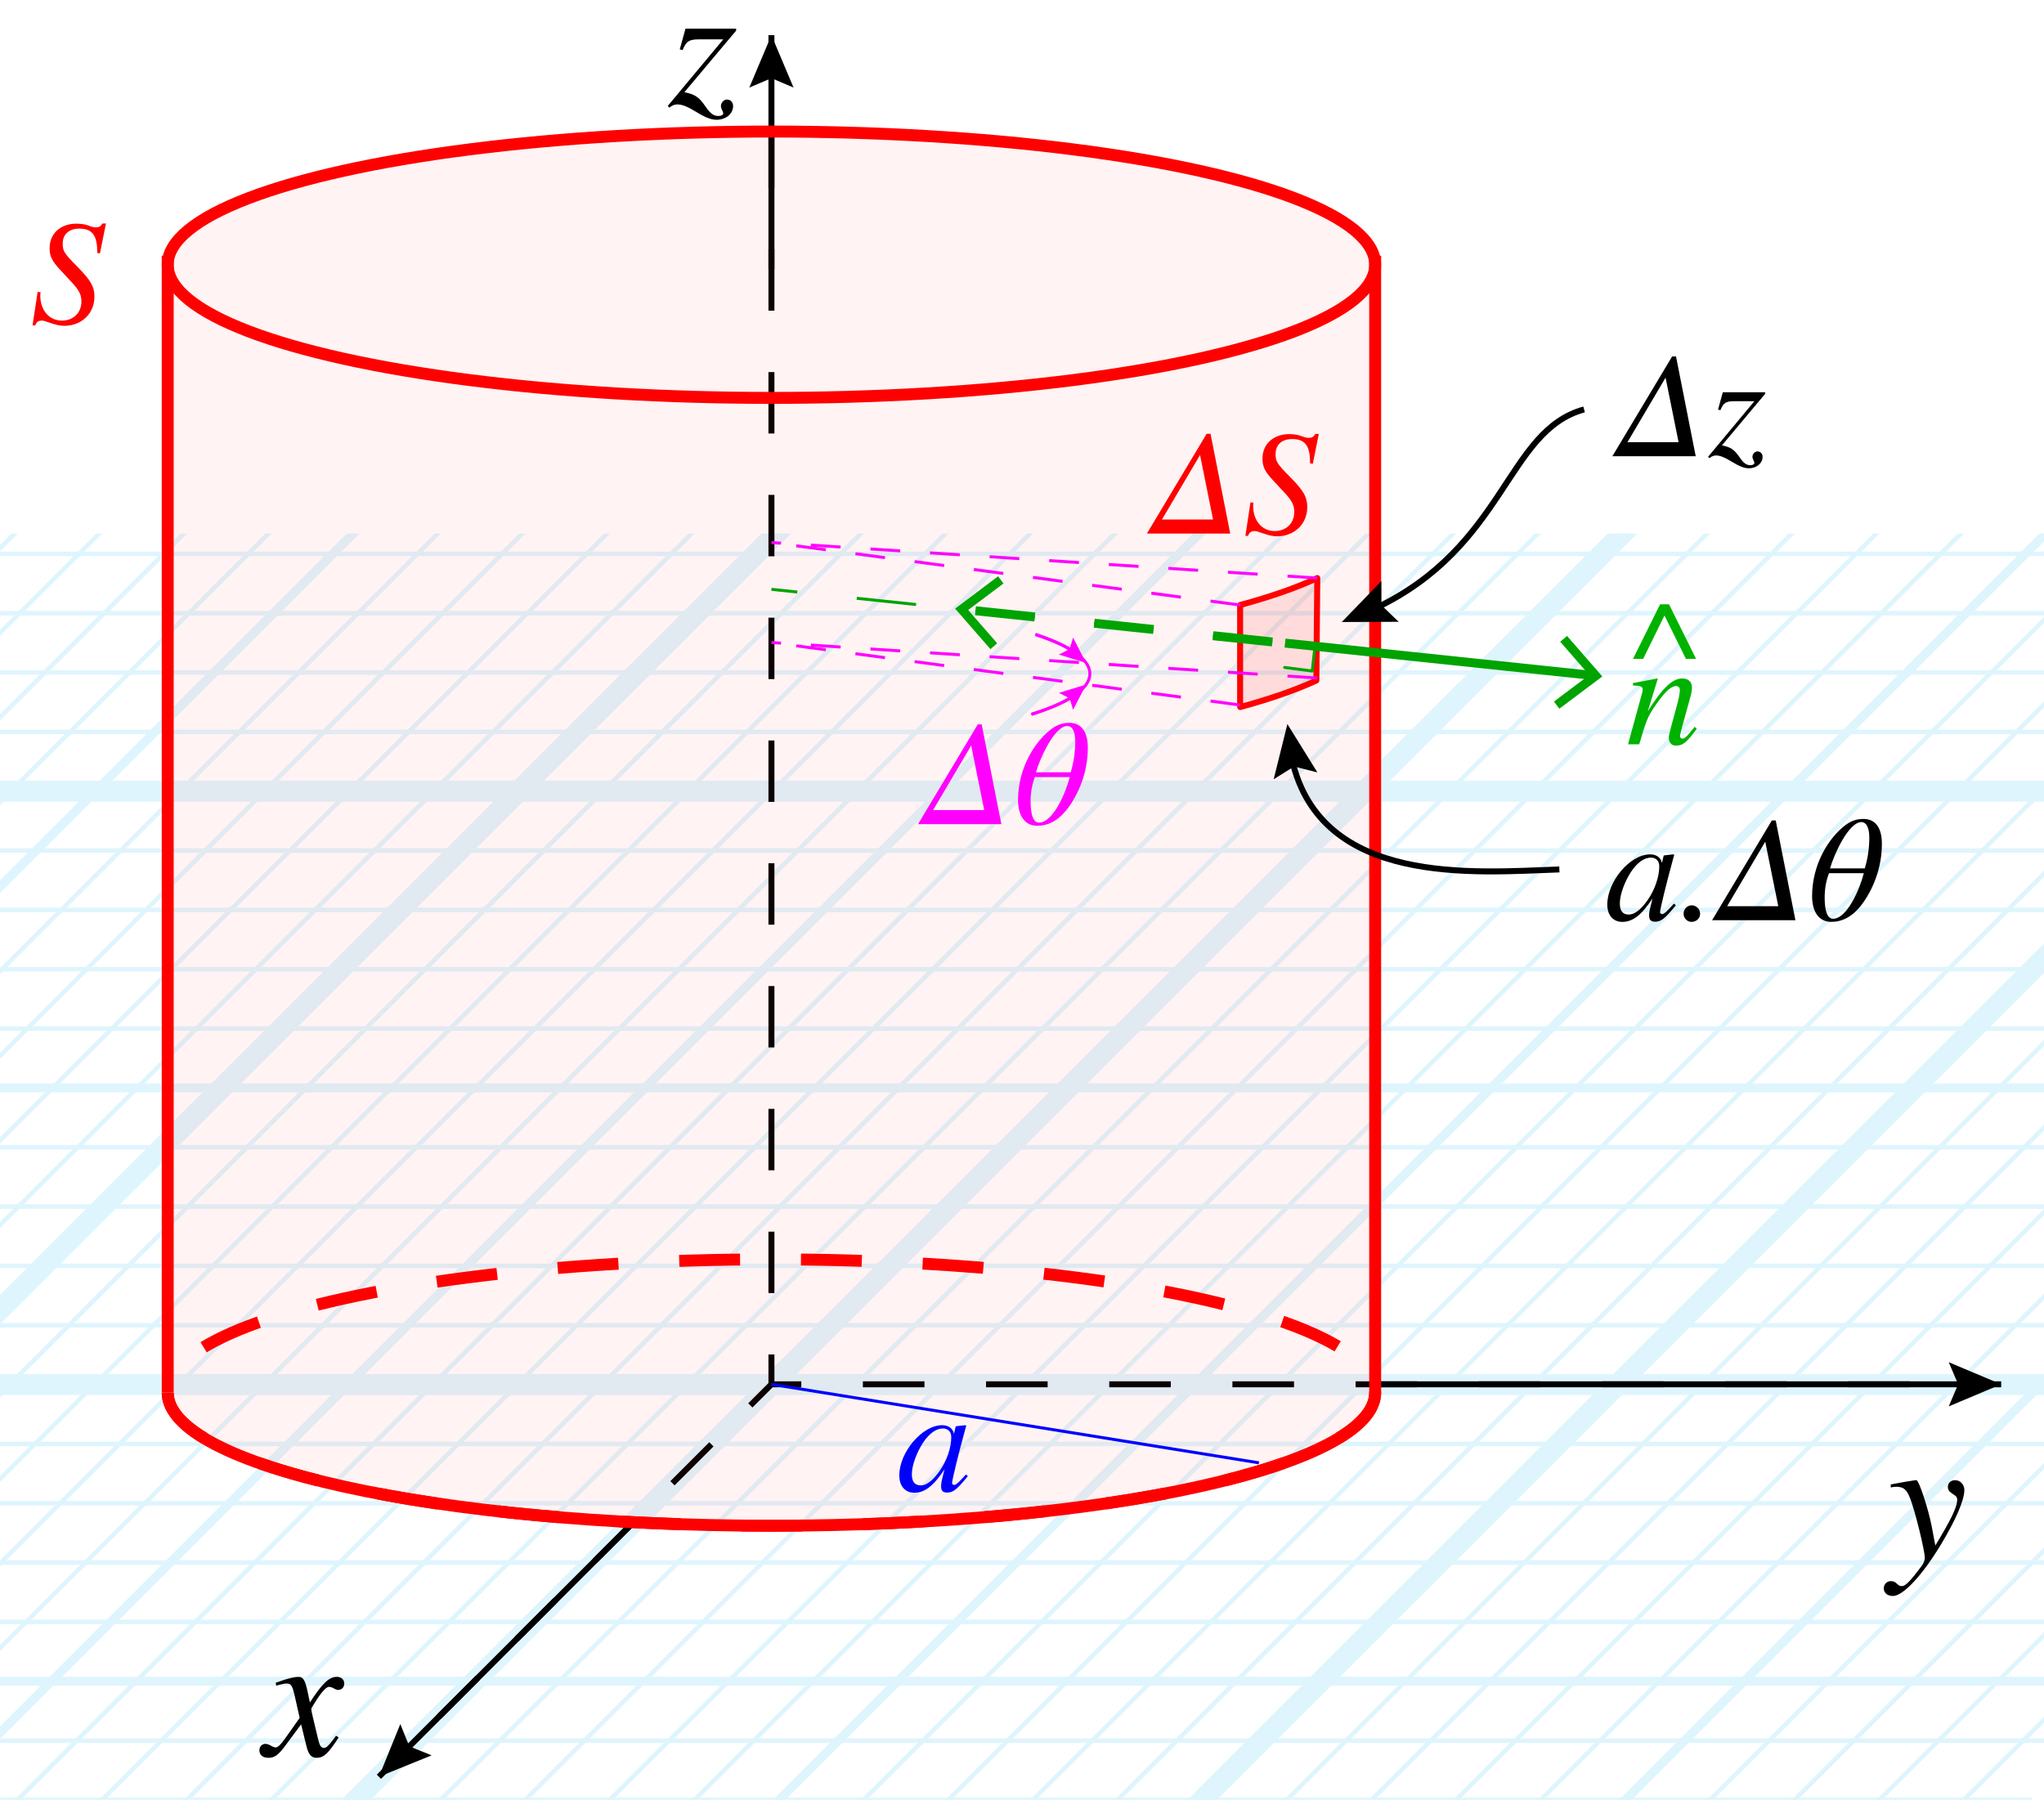 <?xml version="1.0" encoding="utf-8"?>
<!-- Generator: Adobe Illustrator 25.4.1, SVG Export Plug-In . SVG Version: 6.00 Build 0)  -->
<svg version="1.1" xmlns="http://www.w3.org/2000/svg" xmlns:xlink="http://www.w3.org/1999/xlink" x="0px" y="0px"
	 viewBox="0 0 68.466 60.303" enable-background="new 0 0 68.466 60.303" xml:space="preserve">
<g id="Graph_paper_slanted" opacity="0.5">
	<g id="Clipped_grid_00000003068028900943026870000011536296927355263674_">
		<defs>
			<polygon id="SVGID_1_" points="52.124,76.206 -58.774,76.206 -0.444,17.876 110.455,17.876 			"/>
		</defs>
		<clipPath id="SVGID_00000074441112333949303610000007075058225681911737_">
			<use xlink:href="#SVGID_1_"  overflow="visible"/>
		</clipPath>
		
			<g id="Grid_00000142891597197125820610000009767860333217090727_" opacity="0.25" clip-path="url(#SVGID_00000074441112333949303610000007075058225681911737_)">
			<g id="Horizontal_1_mm_00000151508609497893311650000018408800186222605470_">
				
					<line fill="none" stroke="#00ABEB" stroke-width="0.15" stroke-miterlimit="10" x1="-29.974" y1="-11.263" x2="196.867" y2="-11.263"/>
				
					<line fill="none" stroke="#00ABEB" stroke-width="0.15" stroke-miterlimit="10" x1="-27.986" y1="-13.251" x2="198.855" y2="-13.251"/>
				
					<line fill="none" stroke="#00ABEB" stroke-width="0.15" stroke-miterlimit="10" x1="-147.263" y1="106.025" x2="79.578" y2="106.025"/>
				
					<line fill="none" stroke="#00ABEB" stroke-width="0.15" stroke-miterlimit="10" x1="-145.275" y1="104.037" x2="81.566" y2="104.037"/>
				
					<line fill="none" stroke="#00ABEB" stroke-width="0.15" stroke-miterlimit="10" x1="-143.287" y1="102.05" x2="83.554" y2="102.05"/>
				
					<line fill="none" stroke="#00ABEB" stroke-width="0.15" stroke-miterlimit="10" x1="-141.299" y1="100.062" x2="85.542" y2="100.062"/>
				
					<line fill="none" stroke="#00ABEB" stroke-width="0.15" stroke-miterlimit="10" x1="-139.311" y1="98.074" x2="87.53" y2="98.074"/>
				
					<line fill="none" stroke="#00ABEB" stroke-width="0.15" stroke-miterlimit="10" x1="-137.323" y1="96.086" x2="89.518" y2="96.086"/>
				
					<line fill="none" stroke="#00ABEB" stroke-width="0.15" stroke-miterlimit="10" x1="-135.335" y1="94.098" x2="91.506" y2="94.098"/>
				
					<line fill="none" stroke="#00ABEB" stroke-width="0.15" stroke-miterlimit="10" x1="-133.348" y1="92.11" x2="93.493" y2="92.11"/>
				
					<line fill="none" stroke="#00ABEB" stroke-width="0.15" stroke-miterlimit="10" x1="-131.359" y1="90.122" x2="95.482" y2="90.122"/>
				
					<line fill="none" stroke="#00ABEB" stroke-width="0.15" stroke-miterlimit="10" x1="-129.371" y1="88.134" x2="97.47" y2="88.134"/>
				
					<line fill="none" stroke="#00ABEB" stroke-width="0.15" stroke-miterlimit="10" x1="-127.384" y1="86.146" x2="99.457" y2="86.146"/>
				
					<line fill="none" stroke="#00ABEB" stroke-width="0.15" stroke-miterlimit="10" x1="-125.395" y1="84.158" x2="101.445" y2="84.158"/>
				
					<line fill="none" stroke="#00ABEB" stroke-width="0.15" stroke-miterlimit="10" x1="-123.407" y1="82.17" x2="103.434" y2="82.17"/>
				
					<line fill="none" stroke="#00ABEB" stroke-width="0.15" stroke-miterlimit="10" x1="-121.42" y1="80.183" x2="105.421" y2="80.183"/>
				
					<line fill="none" stroke="#00ABEB" stroke-width="0.15" stroke-miterlimit="10" x1="-119.432" y1="78.194" x2="107.409" y2="78.194"/>
				
					<line fill="none" stroke="#00ABEB" stroke-width="0.15" stroke-miterlimit="10" x1="-117.443" y1="76.206" x2="109.397" y2="76.206"/>
				
					<line fill="none" stroke="#00ABEB" stroke-width="0.15" stroke-miterlimit="10" x1="-115.456" y1="74.219" x2="111.385" y2="74.219"/>
				
					<line fill="none" stroke="#00ABEB" stroke-width="0.15" stroke-miterlimit="10" x1="-113.468" y1="72.231" x2="113.373" y2="72.231"/>
				
					<line fill="none" stroke="#00ABEB" stroke-width="0.15" stroke-miterlimit="10" x1="-111.48" y1="70.242" x2="115.361" y2="70.242"/>
				
					<line fill="none" stroke="#00ABEB" stroke-width="0.15" stroke-miterlimit="10" x1="-109.492" y1="68.255" x2="117.349" y2="68.255"/>
				
					<line fill="none" stroke="#00ABEB" stroke-width="0.15" stroke-miterlimit="10" x1="-107.504" y1="66.267" x2="119.337" y2="66.267"/>
				
					<line fill="none" stroke="#00ABEB" stroke-width="0.15" stroke-miterlimit="10" x1="-105.515" y1="64.278" x2="121.325" y2="64.278"/>
				
					<line fill="none" stroke="#00ABEB" stroke-width="0.15" stroke-miterlimit="10" x1="-103.528" y1="62.291" x2="123.313" y2="62.291"/>
				
					<line fill="none" stroke="#00ABEB" stroke-width="0.15" stroke-miterlimit="10" x1="-101.54" y1="60.303" x2="125.301" y2="60.303"/>
				
					<line fill="none" stroke="#00ABEB" stroke-width="0.15" stroke-miterlimit="10" x1="-99.552" y1="58.315" x2="127.289" y2="58.315"/>
				
					<line fill="none" stroke="#00ABEB" stroke-width="0.15" stroke-miterlimit="10" x1="-97.564" y1="56.327" x2="129.277" y2="56.327"/>
				
					<line fill="none" stroke="#00ABEB" stroke-width="0.15" stroke-miterlimit="10" x1="-95.576" y1="54.339" x2="131.265" y2="54.339"/>
				
					<line fill="none" stroke="#00ABEB" stroke-width="0.15" stroke-miterlimit="10" x1="-93.588" y1="52.351" x2="133.252" y2="52.351"/>
				
					<line fill="none" stroke="#00ABEB" stroke-width="0.15" stroke-miterlimit="10" x1="-91.6" y1="50.363" x2="135.24" y2="50.363"/>
				
					<line fill="none" stroke="#00ABEB" stroke-width="0.15" stroke-miterlimit="10" x1="-89.612" y1="48.375" x2="137.229" y2="48.375"/>
				
					<line fill="none" stroke="#00ABEB" stroke-width="0.15" stroke-miterlimit="10" x1="-87.625" y1="46.388" x2="139.216" y2="46.388"/>
				
					<line fill="none" stroke="#00ABEB" stroke-width="0.15" stroke-miterlimit="10" x1="-85.637" y1="44.4" x2="141.204" y2="44.4"/>
				
					<line fill="none" stroke="#00ABEB" stroke-width="0.15" stroke-miterlimit="10" x1="-83.648" y1="42.411" x2="143.192" y2="42.411"/>
				
					<line fill="none" stroke="#00ABEB" stroke-width="0.15" stroke-miterlimit="10" x1="-81.661" y1="40.424" x2="145.18" y2="40.424"/>
				
					<line fill="none" stroke="#00ABEB" stroke-width="0.15" stroke-miterlimit="10" x1="-79.673" y1="38.436" x2="147.168" y2="38.436"/>
				
					<line fill="none" stroke="#00ABEB" stroke-width="0.15" stroke-miterlimit="10" x1="-77.685" y1="36.448" x2="149.156" y2="36.448"/>
				
					<line fill="none" stroke="#00ABEB" stroke-width="0.15" stroke-miterlimit="10" x1="-75.697" y1="34.46" x2="151.144" y2="34.46"/>
				
					<line fill="none" stroke="#00ABEB" stroke-width="0.15" stroke-miterlimit="10" x1="-73.709" y1="32.472" x2="153.132" y2="32.472"/>
				
					<line fill="none" stroke="#00ABEB" stroke-width="0.15" stroke-miterlimit="10" x1="-71.721" y1="30.484" x2="155.12" y2="30.484"/>
				
					<line fill="none" stroke="#00ABEB" stroke-width="0.15" stroke-miterlimit="10" x1="-69.733" y1="28.496" x2="157.108" y2="28.496"/>
				
					<line fill="none" stroke="#00ABEB" stroke-width="0.15" stroke-miterlimit="10" x1="-67.745" y1="26.508" x2="159.096" y2="26.508"/>
				
					<line fill="none" stroke="#00ABEB" stroke-width="0.15" stroke-miterlimit="10" x1="-65.757" y1="24.52" x2="161.084" y2="24.52"/>
				
					<line fill="none" stroke="#00ABEB" stroke-width="0.15" stroke-miterlimit="10" x1="-63.769" y1="22.532" x2="163.072" y2="22.532"/>
				
					<line fill="none" stroke="#00ABEB" stroke-width="0.15" stroke-miterlimit="10" x1="-61.781" y1="20.544" x2="165.06" y2="20.544"/>
				
					<line fill="none" stroke="#00ABEB" stroke-width="0.15" stroke-miterlimit="10" x1="-59.793" y1="18.557" x2="167.047" y2="18.557"/>
				
					<line fill="none" stroke="#00ABEB" stroke-width="0.15" stroke-miterlimit="10" x1="-57.805" y1="16.568" x2="169.036" y2="16.568"/>
				
					<line fill="none" stroke="#00ABEB" stroke-width="0.15" stroke-miterlimit="10" x1="-55.817" y1="14.58" x2="171.024" y2="14.58"/>
				
					<line fill="none" stroke="#00ABEB" stroke-width="0.15" stroke-miterlimit="10" x1="-53.83" y1="12.593" x2="173.011" y2="12.593"/>
				
					<line fill="none" stroke="#00ABEB" stroke-width="0.15" stroke-miterlimit="10" x1="-51.841" y1="10.605" x2="174.999" y2="10.605"/>
				
					<line fill="none" stroke="#00ABEB" stroke-width="0.15" stroke-miterlimit="10" x1="-49.853" y1="8.616" x2="176.988" y2="8.616"/>
				
					<line fill="none" stroke="#00ABEB" stroke-width="0.15" stroke-miterlimit="10" x1="-47.866" y1="6.629" x2="178.975" y2="6.629"/>
				
					<line fill="none" stroke="#00ABEB" stroke-width="0.15" stroke-miterlimit="10" x1="-45.878" y1="4.641" x2="180.963" y2="4.641"/>
				
					<line fill="none" stroke="#00ABEB" stroke-width="0.15" stroke-miterlimit="10" x1="-43.889" y1="2.653" x2="182.951" y2="2.653"/>
				
					<line fill="none" stroke="#00ABEB" stroke-width="0.15" stroke-miterlimit="10" x1="-41.902" y1="0.665" x2="184.939" y2="0.665"/>
				
					<line fill="none" stroke="#00ABEB" stroke-width="0.15" stroke-miterlimit="10" x1="-39.914" y1="-1.323" x2="186.927" y2="-1.323"/>
				
					<line fill="none" stroke="#00ABEB" stroke-width="0.15" stroke-miterlimit="10" x1="-37.926" y1="-3.311" x2="188.915" y2="-3.311"/>
				
					<line fill="none" stroke="#00ABEB" stroke-width="0.15" stroke-miterlimit="10" x1="-35.938" y1="-5.299" x2="190.903" y2="-5.299"/>
				
					<line fill="none" stroke="#00ABEB" stroke-width="0.15" stroke-miterlimit="10" x1="-33.95" y1="-7.287" x2="192.891" y2="-7.287"/>
				
					<line fill="none" stroke="#00ABEB" stroke-width="0.15" stroke-miterlimit="10" x1="-31.962" y1="-9.274" x2="194.879" y2="-9.274"/>
			</g>
			<g id="Vertical_1_mm_00000181073523592228201180000012361058669048395659_">
				<g>
					
						<line fill="none" stroke="#00ABEB" stroke-width="0.15" stroke-miterlimit="10" x1="-147.178" y1="106.016" x2="-27.858" y2="-13.304"/>
				</g>
				
					<line fill="none" stroke="#00ABEB" stroke-width="0.15" stroke-miterlimit="10" x1="-144.344" y1="106.016" x2="-25.024" y2="-13.304"/>
				
					<line fill="none" stroke="#00ABEB" stroke-width="0.15" stroke-miterlimit="10" x1="-141.509" y1="106.016" x2="-22.189" y2="-13.304"/>
				
					<line fill="none" stroke="#00ABEB" stroke-width="0.15" stroke-miterlimit="10" x1="-138.674" y1="106.016" x2="-19.354" y2="-13.304"/>
				
					<line fill="none" stroke="#00ABEB" stroke-width="0.15" stroke-miterlimit="10" x1="-135.84" y1="106.016" x2="-16.52" y2="-13.304"/>
				
					<line fill="none" stroke="#00ABEB" stroke-width="0.15" stroke-miterlimit="10" x1="-133.005" y1="106.016" x2="-13.685" y2="-13.304"/>
				
					<line fill="none" stroke="#00ABEB" stroke-width="0.15" stroke-miterlimit="10" x1="-130.17" y1="106.016" x2="-10.85" y2="-13.304"/>
				
					<line fill="none" stroke="#00ABEB" stroke-width="0.15" stroke-miterlimit="10" x1="-127.336" y1="106.016" x2="-8.016" y2="-13.304"/>
				
					<line fill="none" stroke="#00ABEB" stroke-width="0.15" stroke-miterlimit="10" x1="-124.501" y1="106.016" x2="-5.181" y2="-13.304"/>
				
					<line fill="none" stroke="#00ABEB" stroke-width="0.15" stroke-miterlimit="10" x1="-121.667" y1="106.016" x2="-2.347" y2="-13.304"/>
				
					<line fill="none" stroke="#00ABEB" stroke-width="0.15" stroke-miterlimit="10" x1="-118.832" y1="106.016" x2="0.488" y2="-13.304"/>
				
					<line fill="none" stroke="#00ABEB" stroke-width="0.15" stroke-miterlimit="10" x1="-115.997" y1="106.016" x2="3.323" y2="-13.304"/>
				
					<line fill="none" stroke="#00ABEB" stroke-width="0.15" stroke-miterlimit="10" x1="-113.163" y1="106.016" x2="6.157" y2="-13.304"/>
				
					<line fill="none" stroke="#00ABEB" stroke-width="0.15" stroke-miterlimit="10" x1="-110.328" y1="106.016" x2="8.992" y2="-13.304"/>
				
					<line fill="none" stroke="#00ABEB" stroke-width="0.15" stroke-miterlimit="10" x1="-107.493" y1="106.016" x2="11.827" y2="-13.304"/>
				
					<line fill="none" stroke="#00ABEB" stroke-width="0.15" stroke-miterlimit="10" x1="-104.659" y1="106.016" x2="14.661" y2="-13.304"/>
				
					<line fill="none" stroke="#00ABEB" stroke-width="0.15" stroke-miterlimit="10" x1="-101.824" y1="106.016" x2="17.496" y2="-13.304"/>
				
					<line fill="none" stroke="#00ABEB" stroke-width="0.15" stroke-miterlimit="10" x1="-98.989" y1="106.016" x2="20.331" y2="-13.304"/>
				
					<line fill="none" stroke="#00ABEB" stroke-width="0.15" stroke-miterlimit="10" x1="-96.155" y1="106.016" x2="23.165" y2="-13.304"/>
				
					<line fill="none" stroke="#00ABEB" stroke-width="0.15" stroke-miterlimit="10" x1="-93.32" y1="106.016" x2="26" y2="-13.304"/>
				
					<line fill="none" stroke="#00ABEB" stroke-width="0.15" stroke-miterlimit="10" x1="-90.485" y1="106.016" x2="28.835" y2="-13.304"/>
				
					<line fill="none" stroke="#00ABEB" stroke-width="0.15" stroke-miterlimit="10" x1="-87.651" y1="106.016" x2="31.669" y2="-13.304"/>
				
					<line fill="none" stroke="#00ABEB" stroke-width="0.15" stroke-miterlimit="10" x1="-84.816" y1="106.016" x2="34.504" y2="-13.304"/>
				
					<line fill="none" stroke="#00ABEB" stroke-width="0.15" stroke-miterlimit="10" x1="-81.981" y1="106.016" x2="37.339" y2="-13.304"/>
				
					<line fill="none" stroke="#00ABEB" stroke-width="0.15" stroke-miterlimit="10" x1="-79.147" y1="106.016" x2="40.173" y2="-13.304"/>
				
					<line fill="none" stroke="#00ABEB" stroke-width="0.15" stroke-miterlimit="10" x1="-76.312" y1="106.016" x2="43.008" y2="-13.304"/>
				
					<line fill="none" stroke="#00ABEB" stroke-width="0.15" stroke-miterlimit="10" x1="-73.478" y1="106.016" x2="45.842" y2="-13.304"/>
				
					<line fill="none" stroke="#00ABEB" stroke-width="0.15" stroke-miterlimit="10" x1="-70.643" y1="106.016" x2="48.677" y2="-13.304"/>
				
					<line fill="none" stroke="#00ABEB" stroke-width="0.15" stroke-miterlimit="10" x1="-67.808" y1="106.016" x2="51.512" y2="-13.304"/>
				
					<line fill="none" stroke="#00ABEB" stroke-width="0.15" stroke-miterlimit="10" x1="-64.974" y1="106.016" x2="54.346" y2="-13.304"/>
				
					<line fill="none" stroke="#00ABEB" stroke-width="0.15" stroke-miterlimit="10" x1="-62.139" y1="106.016" x2="57.181" y2="-13.304"/>
				
					<line fill="none" stroke="#00ABEB" stroke-width="0.15" stroke-miterlimit="10" x1="-59.304" y1="106.016" x2="60.016" y2="-13.304"/>
				
					<line fill="none" stroke="#00ABEB" stroke-width="0.15" stroke-miterlimit="10" x1="-56.47" y1="106.016" x2="62.85" y2="-13.304"/>
				
					<line fill="none" stroke="#00ABEB" stroke-width="0.15" stroke-miterlimit="10" x1="-53.635" y1="106.016" x2="65.685" y2="-13.304"/>
				
					<line fill="none" stroke="#00ABEB" stroke-width="0.15" stroke-miterlimit="10" x1="-50.8" y1="106.016" x2="68.52" y2="-13.304"/>
				
					<line fill="none" stroke="#00ABEB" stroke-width="0.15" stroke-miterlimit="10" x1="-47.966" y1="106.016" x2="71.354" y2="-13.304"/>
				
					<line fill="none" stroke="#00ABEB" stroke-width="0.15" stroke-miterlimit="10" x1="-45.131" y1="106.016" x2="74.189" y2="-13.304"/>
				
					<line fill="none" stroke="#00ABEB" stroke-width="0.15" stroke-miterlimit="10" x1="-42.296" y1="106.016" x2="77.024" y2="-13.304"/>
				
					<line fill="none" stroke="#00ABEB" stroke-width="0.15" stroke-miterlimit="10" x1="-39.462" y1="106.016" x2="79.858" y2="-13.304"/>
				
					<line fill="none" stroke="#00ABEB" stroke-width="0.15" stroke-miterlimit="10" x1="-36.627" y1="106.016" x2="82.693" y2="-13.304"/>
				
					<line fill="none" stroke="#00ABEB" stroke-width="0.15" stroke-miterlimit="10" x1="-33.793" y1="106.016" x2="85.527" y2="-13.304"/>
				
					<line fill="none" stroke="#00ABEB" stroke-width="0.15" stroke-miterlimit="10" x1="-30.958" y1="106.016" x2="88.362" y2="-13.304"/>
				
					<line fill="none" stroke="#00ABEB" stroke-width="0.15" stroke-miterlimit="10" x1="-28.123" y1="106.016" x2="91.197" y2="-13.304"/>
				
					<line fill="none" stroke="#00ABEB" stroke-width="0.15" stroke-miterlimit="10" x1="-25.289" y1="106.016" x2="94.031" y2="-13.304"/>
				
					<line fill="none" stroke="#00ABEB" stroke-width="0.15" stroke-miterlimit="10" x1="-22.454" y1="106.016" x2="96.866" y2="-13.304"/>
				
					<line fill="none" stroke="#00ABEB" stroke-width="0.15" stroke-miterlimit="10" x1="-19.619" y1="106.016" x2="99.701" y2="-13.304"/>
				
					<line fill="none" stroke="#00ABEB" stroke-width="0.15" stroke-miterlimit="10" x1="-16.785" y1="106.016" x2="102.535" y2="-13.304"/>
				
					<line fill="none" stroke="#00ABEB" stroke-width="0.15" stroke-miterlimit="10" x1="-13.95" y1="106.016" x2="105.37" y2="-13.304"/>
				
					<line fill="none" stroke="#00ABEB" stroke-width="0.15" stroke-miterlimit="10" x1="-11.115" y1="106.016" x2="108.205" y2="-13.304"/>
				
					<line fill="none" stroke="#00ABEB" stroke-width="0.15" stroke-miterlimit="10" x1="-8.281" y1="106.016" x2="111.039" y2="-13.304"/>
				
					<line fill="none" stroke="#00ABEB" stroke-width="0.15" stroke-miterlimit="10" x1="-5.446" y1="106.016" x2="113.874" y2="-13.304"/>
				
					<line fill="none" stroke="#00ABEB" stroke-width="0.15" stroke-miterlimit="10" x1="-2.611" y1="106.016" x2="116.709" y2="-13.304"/>
				
					<line fill="none" stroke="#00ABEB" stroke-width="0.15" stroke-miterlimit="10" x1="0.223" y1="106.016" x2="119.543" y2="-13.304"/>
				
					<line fill="none" stroke="#00ABEB" stroke-width="0.15" stroke-miterlimit="10" x1="3.058" y1="106.016" x2="122.378" y2="-13.304"/>
				
					<line fill="none" stroke="#00ABEB" stroke-width="0.15" stroke-miterlimit="10" x1="5.893" y1="106.016" x2="125.213" y2="-13.304"/>
				
					<line fill="none" stroke="#00ABEB" stroke-width="0.15" stroke-miterlimit="10" x1="8.727" y1="106.016" x2="128.047" y2="-13.304"/>
				
					<line fill="none" stroke="#00ABEB" stroke-width="0.15" stroke-miterlimit="10" x1="11.562" y1="106.016" x2="130.882" y2="-13.304"/>
				
					<line fill="none" stroke="#00ABEB" stroke-width="0.15" stroke-miterlimit="10" x1="14.396" y1="106.016" x2="133.716" y2="-13.304"/>
				
					<line fill="none" stroke="#00ABEB" stroke-width="0.15" stroke-miterlimit="10" x1="17.231" y1="106.016" x2="136.551" y2="-13.304"/>
				
					<line fill="none" stroke="#00ABEB" stroke-width="0.15" stroke-miterlimit="10" x1="20.066" y1="106.016" x2="139.386" y2="-13.304"/>
				
					<line fill="none" stroke="#00ABEB" stroke-width="0.15" stroke-miterlimit="10" x1="22.9" y1="106.016" x2="142.22" y2="-13.304"/>
				
					<line fill="none" stroke="#00ABEB" stroke-width="0.15" stroke-miterlimit="10" x1="25.735" y1="106.016" x2="145.055" y2="-13.304"/>
				
					<line fill="none" stroke="#00ABEB" stroke-width="0.15" stroke-miterlimit="10" x1="28.57" y1="106.016" x2="147.89" y2="-13.304"/>
				
					<line fill="none" stroke="#00ABEB" stroke-width="0.15" stroke-miterlimit="10" x1="31.404" y1="106.016" x2="150.724" y2="-13.304"/>
				
					<line fill="none" stroke="#00ABEB" stroke-width="0.15" stroke-miterlimit="10" x1="34.239" y1="106.016" x2="153.559" y2="-13.304"/>
				
					<line fill="none" stroke="#00ABEB" stroke-width="0.15" stroke-miterlimit="10" x1="37.074" y1="106.016" x2="156.394" y2="-13.304"/>
				
					<line fill="none" stroke="#00ABEB" stroke-width="0.15" stroke-miterlimit="10" x1="39.908" y1="106.016" x2="159.228" y2="-13.304"/>
				
					<line fill="none" stroke="#00ABEB" stroke-width="0.15" stroke-miterlimit="10" x1="42.743" y1="106.016" x2="162.063" y2="-13.304"/>
				
					<line fill="none" stroke="#00ABEB" stroke-width="0.15" stroke-miterlimit="10" x1="45.578" y1="106.016" x2="164.898" y2="-13.304"/>
				
					<line fill="none" stroke="#00ABEB" stroke-width="0.15" stroke-miterlimit="10" x1="48.412" y1="106.016" x2="167.732" y2="-13.304"/>
				
					<line fill="none" stroke="#00ABEB" stroke-width="0.15" stroke-miterlimit="10" x1="51.247" y1="106.016" x2="170.567" y2="-13.304"/>
				
					<line fill="none" stroke="#00ABEB" stroke-width="0.15" stroke-miterlimit="10" x1="54.082" y1="106.016" x2="173.402" y2="-13.304"/>
				
					<line fill="none" stroke="#00ABEB" stroke-width="0.15" stroke-miterlimit="10" x1="56.916" y1="106.016" x2="176.236" y2="-13.304"/>
				
					<line fill="none" stroke="#00ABEB" stroke-width="0.15" stroke-miterlimit="10" x1="59.751" y1="106.016" x2="179.071" y2="-13.304"/>
				
					<line fill="none" stroke="#00ABEB" stroke-width="0.15" stroke-miterlimit="10" x1="62.585" y1="106.016" x2="181.905" y2="-13.304"/>
				
					<line fill="none" stroke="#00ABEB" stroke-width="0.15" stroke-miterlimit="10" x1="65.42" y1="106.016" x2="184.74" y2="-13.304"/>
				
					<line fill="none" stroke="#00ABEB" stroke-width="0.15" stroke-miterlimit="10" x1="68.255" y1="106.016" x2="187.575" y2="-13.304"/>
				
					<line fill="none" stroke="#00ABEB" stroke-width="0.15" stroke-miterlimit="10" x1="71.089" y1="106.016" x2="190.409" y2="-13.304"/>
				
					<line fill="none" stroke="#00ABEB" stroke-width="0.15" stroke-miterlimit="10" x1="73.924" y1="106.016" x2="193.244" y2="-13.304"/>
				
					<line fill="none" stroke="#00ABEB" stroke-width="0.15" stroke-miterlimit="10" x1="76.759" y1="106.016" x2="196.079" y2="-13.304"/>
				
					<line fill="none" stroke="#00ABEB" stroke-width="0.15" stroke-miterlimit="10" x1="79.593" y1="106.016" x2="198.913" y2="-13.304"/>
			</g>
			<g id="Horizontal_5_mm_00000011735556503592991880000008134099091165005186_">
				
					<line fill="none" stroke="#00ABEB" stroke-width="0.3" stroke-miterlimit="10" x1="-147.538" y1="106.025" x2="79.578" y2="106.025"/>
				
					<line fill="none" stroke="#00ABEB" stroke-width="0.3" stroke-miterlimit="10" x1="-137.598" y1="96.086" x2="89.518" y2="96.086"/>
				
					<line fill="none" stroke="#00ABEB" stroke-width="0.3" stroke-miterlimit="10" x1="-127.658" y1="86.146" x2="99.457" y2="86.146"/>
				
					<line fill="none" stroke="#00ABEB" stroke-width="0.3" stroke-miterlimit="10" x1="-117.718" y1="76.206" x2="109.397" y2="76.206"/>
				
					<line fill="none" stroke="#00ABEB" stroke-width="0.3" stroke-miterlimit="10" x1="-107.779" y1="66.267" x2="119.337" y2="66.267"/>
				
					<line fill="none" stroke="#00ABEB" stroke-width="0.3" stroke-miterlimit="10" x1="-97.839" y1="56.327" x2="129.277" y2="56.327"/>
				
					<line fill="none" stroke="#00ABEB" stroke-width="0.3" stroke-miterlimit="10" x1="-87.9" y1="46.388" x2="139.216" y2="46.388"/>
				
					<line fill="none" stroke="#00ABEB" stroke-width="0.3" stroke-miterlimit="10" x1="-77.959" y1="36.448" x2="149.156" y2="36.448"/>
				
					<line fill="none" stroke="#00ABEB" stroke-width="0.3" stroke-miterlimit="10" x1="-68.02" y1="26.508" x2="159.096" y2="26.508"/>
				
					<line fill="none" stroke="#00ABEB" stroke-width="0.3" stroke-miterlimit="10" x1="-58.08" y1="16.568" x2="169.036" y2="16.568"/>
				
					<line fill="none" stroke="#00ABEB" stroke-width="0.3" stroke-miterlimit="10" x1="-48.141" y1="6.629" x2="178.975" y2="6.629"/>
			</g>
			<g id="Vertical_5_mm_00000064346364918789686960000003233481195482251947_">
				
					<line fill="none" stroke="#00ABEB" stroke-width="0.3" stroke-miterlimit="10" x1="-147.178" y1="106.016" x2="-27.665" y2="-13.496"/>
				
					<line fill="none" stroke="#00ABEB" stroke-width="0.3" stroke-miterlimit="10" x1="-133.005" y1="106.016" x2="-13.492" y2="-13.496"/>
				
					<line fill="none" stroke="#00ABEB" stroke-width="0.3" stroke-miterlimit="10" x1="-118.832" y1="106.016" x2="0.681" y2="-13.496"/>
				
					<line fill="none" stroke="#00ABEB" stroke-width="0.3" stroke-miterlimit="10" x1="-104.659" y1="106.016" x2="14.854" y2="-13.496"/>
				
					<line fill="none" stroke="#00ABEB" stroke-width="0.3" stroke-miterlimit="10" x1="-90.485" y1="106.016" x2="29.028" y2="-13.496"/>
				
					<line fill="none" stroke="#00ABEB" stroke-width="0.3" stroke-miterlimit="10" x1="-76.312" y1="106.016" x2="43.201" y2="-13.496"/>
				
					<line fill="none" stroke="#00ABEB" stroke-width="0.3" stroke-miterlimit="10" x1="-62.139" y1="106.016" x2="57.374" y2="-13.496"/>
				
					<line fill="none" stroke="#00ABEB" stroke-width="0.3" stroke-miterlimit="10" x1="-47.966" y1="106.016" x2="71.547" y2="-13.496"/>
				
					<line fill="none" stroke="#00ABEB" stroke-width="0.3" stroke-miterlimit="10" x1="-33.793" y1="106.016" x2="85.72" y2="-13.496"/>
				
					<line fill="none" stroke="#00ABEB" stroke-width="0.3" stroke-miterlimit="10" x1="-19.619" y1="106.016" x2="99.894" y2="-13.496"/>
				
					<line fill="none" stroke="#00ABEB" stroke-width="0.3" stroke-miterlimit="10" x1="-5.446" y1="106.016" x2="114.067" y2="-13.496"/>
				
					<line fill="none" stroke="#00ABEB" stroke-width="0.3" stroke-miterlimit="10" x1="8.727" y1="106.016" x2="128.24" y2="-13.496"/>
				
					<line fill="none" stroke="#00ABEB" stroke-width="0.3" stroke-miterlimit="10" x1="22.9" y1="106.016" x2="142.413" y2="-13.496"/>
				
					<line fill="none" stroke="#00ABEB" stroke-width="0.3" stroke-miterlimit="10" x1="37.074" y1="106.016" x2="156.587" y2="-13.496"/>
				
					<line fill="none" stroke="#00ABEB" stroke-width="0.3" stroke-miterlimit="10" x1="51.247" y1="106.016" x2="170.76" y2="-13.496"/>
				
					<line fill="none" stroke="#00ABEB" stroke-width="0.3" stroke-miterlimit="10" x1="65.42" y1="106.016" x2="184.933" y2="-13.496"/>
				
					<line fill="none" stroke="#00ABEB" stroke-width="0.3" stroke-miterlimit="10" x1="79.593" y1="106.016" x2="199.106" y2="-13.496"/>
			</g>
			<g id="Horizontal_10_mm_00000163045836177147705350000008480455355013810362_">
				
					<line id="_x31_9_00000057116790517712807720000015084113881736219806_" fill="none" stroke="#00ABEB" stroke-width="0.7" stroke-miterlimit="10" x1="-147.538" y1="106.025" x2="79.578" y2="106.025"/>
				
					<line id="_x32_0_00000024685878617286333290000013167547815532084100_" fill="none" stroke="#00ABEB" stroke-width="0.7" stroke-miterlimit="10" x1="-127.658" y1="86.146" x2="99.457" y2="86.146"/>
				
					<line id="_x32_1_00000138564813020868535020000012777939180148238773_" fill="none" stroke="#00ABEB" stroke-width="0.7" stroke-miterlimit="10" x1="-107.779" y1="66.267" x2="119.337" y2="66.267"/>
				
					<line id="_x32_2_00000052807586205252870140000014502512662559454639_" fill="none" stroke="#00ABEB" stroke-width="0.7" stroke-miterlimit="10" x1="-87.9" y1="46.388" x2="139.216" y2="46.388"/>
				
					<line id="_x32_3_00000051376893246677475670000009295515732899575694_" fill="none" stroke="#00ABEB" stroke-width="0.7" stroke-miterlimit="10" x1="-68.02" y1="26.508" x2="159.096" y2="26.508"/>
				
					<line id="_x32_4_00000099657911357833521510000007853591198542098087_" fill="none" stroke="#00ABEB" stroke-width="0.7" stroke-miterlimit="10" x1="-48.141" y1="6.629" x2="178.975" y2="6.629"/>
				
					<line id="_x32_5_00000155127691660191171140000008292164438978366870_" fill="none" stroke="#00ABEB" stroke-width="0.7" stroke-miterlimit="10" x1="-28.261" y1="-13.251" x2="198.855" y2="-13.251"/>
			</g>
			<g id="Vertical_10_mm_00000134969164297783457920000010833503864539426239_">
				
					<line id="_x30__00000151539528360119995570000005083818057555393183_" fill="none" stroke="#00ABEB" stroke-width="0.7" stroke-miterlimit="10" x1="-147.178" y1="106.016" x2="-27.665" y2="-13.496"/>
				
					<line id="_x31__00000021823889366233599640000011971139016478256513_" fill="none" stroke="#00ABEB" stroke-width="0.7" stroke-miterlimit="10" x1="-118.832" y1="106.016" x2="0.681" y2="-13.496"/>
				
					<line id="_x32__00000071550223824624162640000006130814236846722696_" fill="none" stroke="#00ABEB" stroke-width="0.7" stroke-miterlimit="10" x1="-90.485" y1="106.016" x2="29.028" y2="-13.496"/>
				
					<line id="_x33__00000042015976804734918030000005045165563697445304_" fill="none" stroke="#00ABEB" stroke-width="0.7" stroke-miterlimit="10" x1="-62.139" y1="106.016" x2="57.374" y2="-13.496"/>
				
					<line id="_x34__00000081637789328126233800000002486991317463304126_" fill="none" stroke="#00ABEB" stroke-width="0.7" stroke-miterlimit="10" x1="-33.793" y1="106.016" x2="85.72" y2="-13.496"/>
				
					<line id="_x35__00000051353690731882489090000004794744233340785543_" fill="none" stroke="#00ABEB" stroke-width="0.7" stroke-miterlimit="10" x1="-5.446" y1="106.016" x2="114.067" y2="-13.496"/>
				
					<line id="_x36__00000011745311307505536660000010485558803267122343_" fill="none" stroke="#00ABEB" stroke-width="0.7" stroke-miterlimit="10" x1="22.9" y1="106.016" x2="142.413" y2="-13.496"/>
				
					<line id="_x37__00000045602144989735358580000003937589459941247142_" fill="none" stroke="#00ABEB" stroke-width="0.7" stroke-miterlimit="10" x1="51.247" y1="106.016" x2="170.76" y2="-13.496"/>
				
					<line id="_x38__00000047029857857898873560000014194396358708286345_" fill="none" stroke="#00ABEB" stroke-width="0.7" stroke-miterlimit="10" x1="79.593" y1="106.016" x2="199.106" y2="-13.496"/>
			</g>
		</g>
	</g>
</g>
<g id="Axis">
	<g id="lines">
		<g>
			<g>
				<line fill="none" stroke="#000000" stroke-width="0.2" stroke-miterlimit="10" x1="25.84" y1="9.018" x2="25.84" y2="2.372"/>
				<g>
					<polygon points="26.581,2.934 25.84,2.619 25.099,2.934 25.84,1.178 					"/>
				</g>
			</g>
		</g>
		<g>
			<g>
				<line fill="none" stroke="#000000" stroke-width="0.2" stroke-miterlimit="10" x1="25.84" y1="46.378" x2="25.84" y2="45.378"/>
				
					<line fill="none" stroke="#000000" stroke-width="0.2" stroke-miterlimit="10" stroke-dasharray="2.057,2.057" x1="25.84" y1="43.321" x2="25.84" y2="3.206"/>
				<line fill="none" stroke="#000000" stroke-width="0.2" stroke-miterlimit="10" x1="25.84" y1="2.178" x2="25.84" y2="1.178"/>
			</g>
		</g>
		<g>
			<g>
				<line fill="none" stroke="#000000" stroke-width="0.2" stroke-miterlimit="10" x1="25.84" y1="46.378" x2="26.84" y2="46.378"/>
				
					<line fill="none" stroke="#000000" stroke-width="0.2" stroke-miterlimit="10" stroke-dasharray="2.063,2.063" x1="28.903" y1="46.378" x2="64.999" y2="46.378"/>
				
					<line fill="none" stroke="#000000" stroke-width="0.2" stroke-miterlimit="10" x1="66.031" y1="46.378" x2="67.031" y2="46.378"/>
			</g>
		</g>
		<g>
			<g>
				
					<line fill="none" stroke="#000000" stroke-width="0.2" stroke-miterlimit="10" x1="46.063" y1="46.378" x2="65.837" y2="46.378"/>
				<g>
					<polygon points="65.275,47.118 65.59,46.378 65.275,45.637 67.031,46.378 					"/>
				</g>
			</g>
		</g>
		<g>
			<g>
				
					<line fill="none" stroke="#000000" stroke-width="0.2" stroke-miterlimit="10" x1="25.84" y1="46.378" x2="25.133" y2="47.085"/>
				
					<line fill="none" stroke="#000000" stroke-width="0.2" stroke-miterlimit="10" stroke-dasharray="1.844,1.844" x1="23.829" y1="48.389" x2="14.051" y2="58.167"/>
				
					<line fill="none" stroke="#000000" stroke-width="0.2" stroke-miterlimit="10" x1="13.399" y1="58.819" x2="12.692" y2="59.526"/>
			</g>
		</g>
		<g>
			<g>
				
					<line fill="none" stroke="#000000" stroke-width="0.2" stroke-miterlimit="10" x1="21.22" y1="50.998" x2="13.536" y2="58.682"/>
				<g>
					<polygon points="13.409,57.761 13.711,58.507 14.457,58.809 12.692,59.526 					"/>
				</g>
			</g>
		</g>
	</g>
	<g id="names">
		<g>
			<path d="M64.826,51.78c0.51-0.846,0.732-1.277,0.732-1.542c0-0.084-0.042-0.12-0.156-0.192c-0.12-0.078-0.156-0.138-0.156-0.234
				c0-0.132,0.102-0.222,0.24-0.222c0.18,0,0.312,0.15,0.312,0.33c0,0.342-0.288,1.001-0.786,1.829
				c-0.624,1.032-1.265,1.721-1.607,1.721c-0.18,0-0.306-0.102-0.306-0.258c0-0.132,0.102-0.24,0.234-0.24
				c0.21,0,0.21,0.167,0.366,0.167c0.078,0,0.15-0.048,0.288-0.198c0.108-0.114,0.378-0.468,0.426-0.545
				c0.036-0.072,0.06-0.144,0.06-0.21c0-0.24-0.33-1.583-0.492-1.991c-0.114-0.293-0.222-0.384-0.462-0.384
				c-0.066,0-0.12,0.006-0.186,0.024v-0.102c0.066-0.012,0.132-0.024,0.192-0.036c0.12-0.024,0.318-0.06,0.642-0.108h0.024
				c0.09,0,0.408,0.996,0.51,1.529L64.826,51.78z"/>
		</g>
		<g>
			<path d="M22.925,3.088c0.348,0.078,0.479,0.144,0.719,0.498c0.156,0.228,0.27,0.3,0.42,0.3c0.096,0,0.162-0.036,0.162-0.09
				c0-0.024-0.012-0.054-0.03-0.09c-0.036-0.072-0.048-0.12-0.048-0.167c0.006-0.102,0.102-0.204,0.198-0.204
				c0.126,0,0.21,0.09,0.21,0.222c0,0.24-0.222,0.456-0.558,0.456c-0.174,0-0.378-0.078-0.678-0.264
				c-0.282-0.174-0.474-0.251-0.629-0.251c-0.096,0-0.174,0.03-0.27,0.108L22.367,3.55l1.859-2.231H23.41
				c-0.312,0-0.426,0.054-0.545,0.36l-0.096-0.024l0.192-0.695h1.697v0.066L22.925,3.088z"/>
		</g>
		<g>
			<path d="M10.38,57.036c0.419-0.642,0.642-0.857,0.905-0.857c0.144,0,0.246,0.09,0.246,0.222c0,0.126-0.084,0.216-0.204,0.216
				c-0.114,0-0.168-0.102-0.312-0.102c-0.108,0-0.324,0.264-0.588,0.726c0,0.042,0.012,0.126,0.048,0.27l0.192,0.804
				c0.042,0.168,0.096,0.246,0.18,0.246c0.078,0,0.144-0.06,0.282-0.24c0.054-0.072,0.078-0.108,0.126-0.168l0.09,0.054
				c-0.348,0.54-0.504,0.684-0.731,0.684c-0.192,0-0.282-0.108-0.354-0.408l-0.174-0.714l-0.528,0.714
				c-0.264,0.354-0.384,0.408-0.57,0.408c-0.186,0-0.3-0.096-0.3-0.252c0-0.12,0.084-0.216,0.204-0.216
				c0.054,0,0.114,0.024,0.192,0.066c0.06,0.036,0.12,0.054,0.156,0.054c0.066,0,0.18-0.114,0.306-0.294l0.492-0.696l-0.168-0.743
				c-0.084-0.36-0.126-0.408-0.276-0.408c-0.048,0-0.12,0.012-0.234,0.042l-0.108,0.03l-0.018-0.096l0.066-0.024
				c0.366-0.132,0.564-0.174,0.702-0.174c0.15,0,0.222,0.108,0.306,0.516L10.38,57.036z"/>
		</g>
	</g>
</g>
<g id="cylinder">
	<path opacity="0.05" fill="#FF0000" d="M46.063,46.654c0,2.464-9.054,4.462-20.223,4.462S5.618,49.118,5.618,46.654h0V8.869h0
		c0-2.464,9.054-4.462,20.223-4.462s20.223,1.998,20.223,4.462h0L46.063,46.654L46.063,46.654z"/>
	<ellipse fill="none" stroke="#FF0000" stroke-width="0.4" stroke-miterlimit="10" cx="25.84" cy="8.869" rx="20.223" ry="4.462"/>
	<g>
		
			<ellipse fill="none" stroke="#FF0000" stroke-width="0.4" stroke-miterlimit="10" stroke-dasharray="2.039,2.039" cx="25.84" cy="46.654" rx="20.223" ry="4.462"/>
	</g>
	<path fill="none" stroke="#FF0000" stroke-width="0.4" stroke-miterlimit="10" d="M46.063,46.654c0,2.464-9.054,4.462-20.223,4.462
		S5.618,49.118,5.618,46.654"/>
	<line fill="none" stroke="#FF0000" stroke-width="0.4" stroke-miterlimit="10" x1="5.618" y1="8.569" x2="5.618" y2="46.654"/>
	<line fill="none" stroke="#FF0000" stroke-width="0.4" stroke-miterlimit="10" x1="46.063" y1="8.569" x2="46.063" y2="46.654"/>
	<g>
		<path fill="#FF0000" d="M38.416,17.876l2.002-3.343h0.13l0.66,3.343H38.416z M40.197,15.243l-1.276,2.162h1.712L40.197,15.243z"/>
		<path fill="#FF0000" d="M43.973,15.539l-0.09-0.015c0-0.51-0.11-0.815-0.595-0.815c-0.345,0-0.561,0.185-0.561,0.5
			c0,0.245,0.04,0.325,0.496,0.781c0.455,0.46,0.565,0.676,0.565,1.001c0,0.57-0.436,0.976-1.011,0.976
			c-0.155,0-0.29-0.035-0.521-0.115c-0.135-0.05-0.18-0.06-0.235-0.06c-0.101,0-0.181,0.045-0.215,0.16h-0.09l0.17-1.121l0.1,0.01
			c-0.01,0.045-0.01,0.08-0.01,0.115c0,0.49,0.3,0.836,0.721,0.836c0.385,0,0.656-0.26,0.656-0.641c0-0.215-0.07-0.365-0.3-0.616
			l-0.195-0.21c-0.07-0.075-0.13-0.145-0.195-0.21c-0.301-0.32-0.375-0.48-0.375-0.751c0-0.525,0.41-0.82,0.891-0.82
			c0.155,0,0.32,0.025,0.425,0.07c0.105,0.04,0.166,0.055,0.23,0.055c0.11,0,0.155-0.025,0.225-0.13h0.115L43.973,15.539z"/>
	</g>
	<path fill="none" stroke="#FF00FF" stroke-width="0.1" stroke-miterlimit="10" d="M34.682,21.256
		c0.859,0.28,1.452,0.604,1.698,0.952c0.084,0.119,0.127,0.24,0.127,0.364c0,0.123-0.043,0.243-0.125,0.361
		c-0.257,0.368-0.899,0.708-1.834,0.998"/>
	<g>
		<g>
			<path fill="none" stroke="#FF00FF" stroke-width="0.1" stroke-miterlimit="10" d="M35.938,23.333
				c-0.333,0.216-0.804,0.417-1.39,0.6"/>
			<g>
				<polygon fill="#FF00FF" points="35.47,23.213 35.829,23.396 35.945,23.781 36.381,22.934 				"/>
			</g>
		</g>
	</g>
	<g>
		<g>
			<path fill="none" stroke="#FF00FF" stroke-width="0.1" stroke-miterlimit="10" d="M34.682,21.256
				c0.522,0.17,0.946,0.357,1.253,0.555"/>
			<g>
				<polygon fill="#FF00FF" points="35.468,21.929 35.827,21.746 35.944,21.361 36.379,22.209 				"/>
			</g>
		</g>
	</g>
</g>
<g id="dS_00000018915836635026675570000007291620295118791867_">
	<path opacity="0.1" fill="#FF0000" d="M41.539,23.673V20.27l0,0c1.017-0.276,1.888-0.579,2.585-0.904l0,0l-0.031,3.433
		c-0.692,0.319-1.55,0.617-2.55,0.889"/>
	<path fill="none" stroke="#FF0000" stroke-width="0.2" stroke-linecap="round" stroke-linejoin="round" stroke-miterlimit="10" d="
		M41.539,23.673V20.27l0,0c1.017-0.276,1.888-0.579,2.585-0.904l0,0l-0.031,3.433c-0.692,0.319-1.55,0.617-2.55,0.889"/>
	<g>
		<path fill="#FF0000" d="M3.348,8.489l-0.09-0.015c0-0.51-0.11-0.815-0.596-0.815c-0.346,0-0.561,0.185-0.561,0.5
			c0,0.245,0.04,0.325,0.495,0.781C3.052,9.4,3.163,9.615,3.163,9.94c0,0.57-0.436,0.976-1.011,0.976
			c-0.155,0-0.29-0.035-0.521-0.115c-0.135-0.05-0.18-0.06-0.235-0.06c-0.1,0-0.18,0.045-0.215,0.16H1.09l0.17-1.121l0.1,0.01
			c-0.01,0.045-0.01,0.08-0.01,0.115c0,0.49,0.3,0.836,0.721,0.836c0.386,0,0.656-0.26,0.656-0.641c0-0.215-0.07-0.365-0.3-0.616
			l-0.195-0.21c-0.07-0.075-0.13-0.145-0.195-0.21c-0.3-0.32-0.375-0.48-0.375-0.751c0-0.525,0.41-0.82,0.891-0.82
			c0.155,0,0.32,0.025,0.426,0.07c0.105,0.04,0.165,0.055,0.23,0.055c0.11,0,0.155-0.025,0.225-0.13h0.115L3.348,8.489z"/>
	</g>
	<g>
		<g>
			<path fill="none" stroke="#000000" stroke-width="0.2" stroke-miterlimit="10" d="M46.052,20.388
				c4.4-2.087,4.396-5.954,7.009-6.671"/>
			<g>
				<polygon points="46.85,20.832 46.27,20.274 46.269,19.469 44.945,20.839 				"/>
			</g>
		</g>
	</g>
	<g>
		<g>
			<path fill="none" stroke="#000000" stroke-width="0.2" stroke-miterlimit="10" d="M43.276,25.446
				c0.97,4.256,6.107,3.784,8.957,3.682"/>
			<g>
				<polygon points="42.663,26.107 43.346,25.681 44.127,25.877 43.123,24.258 				"/>
			</g>
		</g>
	</g>
	<g>
		<path d="M54.008,15.285l2.002-3.343h0.13l0.66,3.343H54.008z M55.79,12.652l-1.276,2.162h1.712L55.79,12.652z"/>
		<path d="M57.679,14.92c0.29,0.065,0.4,0.12,0.601,0.415c0.13,0.19,0.225,0.25,0.35,0.25c0.08,0,0.135-0.03,0.135-0.075
			c0-0.02-0.01-0.045-0.025-0.075c-0.03-0.061-0.04-0.101-0.04-0.141c0.005-0.085,0.085-0.17,0.165-0.17
			c0.105,0,0.175,0.075,0.175,0.185c0,0.2-0.185,0.38-0.465,0.38c-0.146,0-0.315-0.065-0.566-0.22
			c-0.235-0.145-0.395-0.21-0.525-0.21c-0.08,0-0.145,0.025-0.225,0.09l-0.045-0.045l1.551-1.862h-0.681
			c-0.26,0-0.355,0.045-0.456,0.3l-0.08-0.02l0.16-0.581h1.417v0.055L57.679,14.92z"/>
	</g>
	<g>
		<path d="M56.135,30.33c-0.375,0.456-0.496,0.55-0.696,0.55c-0.14,0-0.2-0.06-0.2-0.205c0-0.125,0.01-0.165,0.115-0.575
			c-0.375,0.565-0.666,0.786-1.016,0.786c-0.28,0-0.5-0.2-0.5-0.581c0-0.776,0.766-1.682,1.432-1.682c0.215,0,0.36,0.105,0.4,0.29
			l0.055-0.24l0.015-0.015l0.306-0.035l0.035,0.015c-0.01,0.045-0.015,0.055-0.03,0.105c-0.235,0.855-0.445,1.717-0.445,1.816
			c0,0.035,0.03,0.065,0.07,0.065c0.045,0,0.11-0.04,0.26-0.205l0.135-0.146L56.135,30.33z M55.299,28.733
			c-0.225,0-0.445,0.155-0.655,0.46c-0.21,0.315-0.386,0.761-0.386,1.076c0,0.275,0.12,0.37,0.3,0.37c0.25,0,0.486-0.275,0.636-0.49
			c0.235-0.34,0.385-0.771,0.385-1.126C55.58,28.848,55.475,28.733,55.299,28.733z"/>
		<path d="M56.658,30.886c-0.14,0-0.265-0.125-0.265-0.271c0-0.16,0.125-0.285,0.275-0.285c0.15,0,0.28,0.13,0.28,0.285
			C56.949,30.765,56.818,30.886,56.658,30.886z"/>
		<path d="M57.348,30.83l2.002-3.343h0.13l0.66,3.343H57.348z M59.129,28.198l-1.276,2.162h1.712L59.129,28.198z"/>
		<path d="M62.365,30.3c-0.325,0.43-0.676,0.585-1.026,0.585c-0.406,0-0.641-0.331-0.641-0.861c0-1.076,0.565-1.962,1.111-2.377
			c0.22-0.165,0.411-0.21,0.611-0.21c0.355,0,0.616,0.24,0.616,0.836C63.036,29.084,62.735,29.804,62.365,30.3z M61.264,29.254
			c-0.095,0.25-0.145,0.511-0.145,0.826c0,0.446,0.095,0.701,0.28,0.701c0.48,0,0.911-1.036,1.031-1.527H61.264z M62.465,29.094
			c0.085-0.29,0.15-0.65,0.15-1.026c0-0.32-0.09-0.525-0.265-0.525c-0.435,0-0.926,1.106-1.051,1.551H62.465z"/>
	</g>
	<path display="none" opacity="0.05" fill="#FF0000" d="M46.67,46.235c0,2.464-9.054,4.462-20.223,4.462S6.225,48.699,6.225,46.235
		h0V8.449h0c0-2.464,9.054-4.462,20.223-4.462S46.67,5.985,46.67,8.449h0L46.67,46.235L46.67,46.235z"/>
	<g>
		<path fill="#FF00FF" d="M30.75,27.611l2.002-3.343h0.13l0.66,3.343H30.75z M32.531,24.978l-1.276,2.162h1.712L32.531,24.978z"/>
		<path fill="#FF00FF" d="M35.767,27.081c-0.325,0.43-0.676,0.585-1.026,0.585c-0.406,0-0.641-0.331-0.641-0.861
			c0-1.076,0.565-1.962,1.111-2.377c0.22-0.165,0.411-0.21,0.611-0.21c0.355,0,0.616,0.24,0.616,0.836
			C36.438,25.865,36.137,26.585,35.767,27.081z M34.666,26.034c-0.095,0.25-0.145,0.511-0.145,0.826c0,0.446,0.095,0.701,0.28,0.701
			c0.48,0,0.911-1.036,1.031-1.527H34.666z M35.867,25.874c0.085-0.29,0.15-0.65,0.15-1.026c0-0.32-0.09-0.525-0.265-0.525
			c-0.435,0-0.926,1.106-1.051,1.551H35.867z"/>
	</g>
	<line fill="none" stroke="#0000FF" stroke-width="0.1" stroke-miterlimit="10" x1="25.839" y1="46.378" x2="42.169" y2="49.009"/>
	<g>
		<path fill="#0000FF" d="M32.42,49.455c-0.375,0.456-0.496,0.55-0.696,0.55c-0.14,0-0.2-0.06-0.2-0.205
			c0-0.125,0.01-0.165,0.115-0.575c-0.375,0.565-0.666,0.786-1.016,0.786c-0.28,0-0.5-0.2-0.5-0.581
			c0-0.776,0.766-1.682,1.432-1.682c0.215,0,0.36,0.105,0.4,0.29l0.055-0.24l0.015-0.015l0.306-0.035l0.035,0.015
			c-0.01,0.045-0.015,0.055-0.03,0.105c-0.235,0.855-0.445,1.717-0.445,1.816c0,0.035,0.03,0.065,0.07,0.065
			c0.045,0,0.11-0.04,0.26-0.205l0.135-0.146L32.42,49.455z M31.584,47.858c-0.225,0-0.445,0.155-0.655,0.46
			c-0.21,0.315-0.386,0.761-0.386,1.076c0,0.275,0.12,0.37,0.3,0.37c0.25,0,0.486-0.275,0.636-0.49
			c0.235-0.34,0.385-0.771,0.385-1.126C31.864,47.973,31.759,47.858,31.584,47.858z"/>
	</g>
</g>
<g id="n">
	<g>
		<path fill="#00B200" d="M56.834,24.416c-0.34,0.465-0.465,0.565-0.7,0.565c-0.125,0-0.235-0.08-0.235-0.27
			c0-0.05,0.01-0.115,0.08-0.375l0.22-0.811c0.04-0.155,0.07-0.335,0.07-0.395c0-0.09-0.045-0.145-0.12-0.145
			c-0.2,0-0.425,0.245-0.741,0.71c-0.225,0.335-0.265,0.451-0.5,1.241h-0.375l0.48-1.751c0.005-0.025,0.01-0.055,0.01-0.085
			c0-0.1-0.07-0.13-0.325-0.135v-0.08c0.405-0.08,0.545-0.1,0.811-0.155l0.02,0.01l-0.335,1.091
			c0.501-0.801,0.836-1.101,1.156-1.101c0.215,0,0.325,0.125,0.325,0.305c0,0.09-0.02,0.195-0.05,0.3l-0.28,1.016
			c-0.05,0.18-0.07,0.265-0.07,0.305c0,0.045,0.021,0.09,0.08,0.09c0.07,0,0.16-0.08,0.306-0.266c0.035-0.04,0.07-0.085,0.105-0.13
			L56.834,24.416z"/>
	</g>
	<g>
		<path fill="#00B200" d="M56.471,22.073l-0.715-1.446H55.75l-0.71,1.446h-0.34l0.906-1.827h0.3l0.906,1.827H56.471z"/>
	</g>
	<g>
		<g>
			<g>
				
					<line fill="none" stroke="#00A300" stroke-width="0.3" stroke-miterlimit="10" x1="43.044" y1="21.545" x2="53.349" y2="22.628"/>
				<g>
					<polygon fill="#00A300" points="52.232,23.744 52.051,23.504 53.234,22.616 52.262,21.501 52.488,21.304 53.672,22.662 					
						"/>
				</g>
			</g>
		</g>
		
			<polyline fill="none" stroke="#00A300" stroke-width="0.1" stroke-linecap="round" stroke-linejoin="round" stroke-miterlimit="10" points="
			44.049,21.65 43.955,22.481 43.955,22.481 43.032,22.362 		"/>
		<g>
			<g>
				
					<line fill="none" stroke="#00A300" stroke-width="0.3" stroke-miterlimit="10" stroke-dasharray="2,2" x1="42.619" y1="21.507" x2="32.315" y2="20.424"/>
				<g>
					<polygon fill="#00A300" points="33.432,19.308 33.613,19.548 32.43,20.436 33.402,21.551 33.176,21.748 31.992,20.39 					"/>
				</g>
			</g>
		</g>
		
			<line fill="none" stroke="#00A300" stroke-width="0.1" stroke-miterlimit="10" stroke-dasharray="2,2" x1="42.62" y1="21.507" x2="25.84" y2="19.744"/>
		
			<line fill="none" stroke="#FF00FF" stroke-width="0.1" stroke-miterlimit="10" stroke-dasharray="1" x1="44.124" y1="19.366" x2="25.84" y2="18.176"/>
		
			<line fill="none" stroke="#FF00FF" stroke-width="0.1" stroke-miterlimit="10" stroke-dasharray="1" x1="41.539" y1="20.27" x2="25.84" y2="18.176"/>
		
			<line fill="none" stroke="#FF00FF" stroke-width="0.1" stroke-miterlimit="10" stroke-dasharray="1" x1="44.124" y1="22.715" x2="25.84" y2="21.526"/>
		
			<line fill="none" stroke="#FF00FF" stroke-width="0.1" stroke-miterlimit="10" stroke-dasharray="1" x1="41.539" y1="23.62" x2="25.84" y2="21.526"/>
	</g>
	<g>
	</g>
	<g>
	</g>
</g>
</svg>
